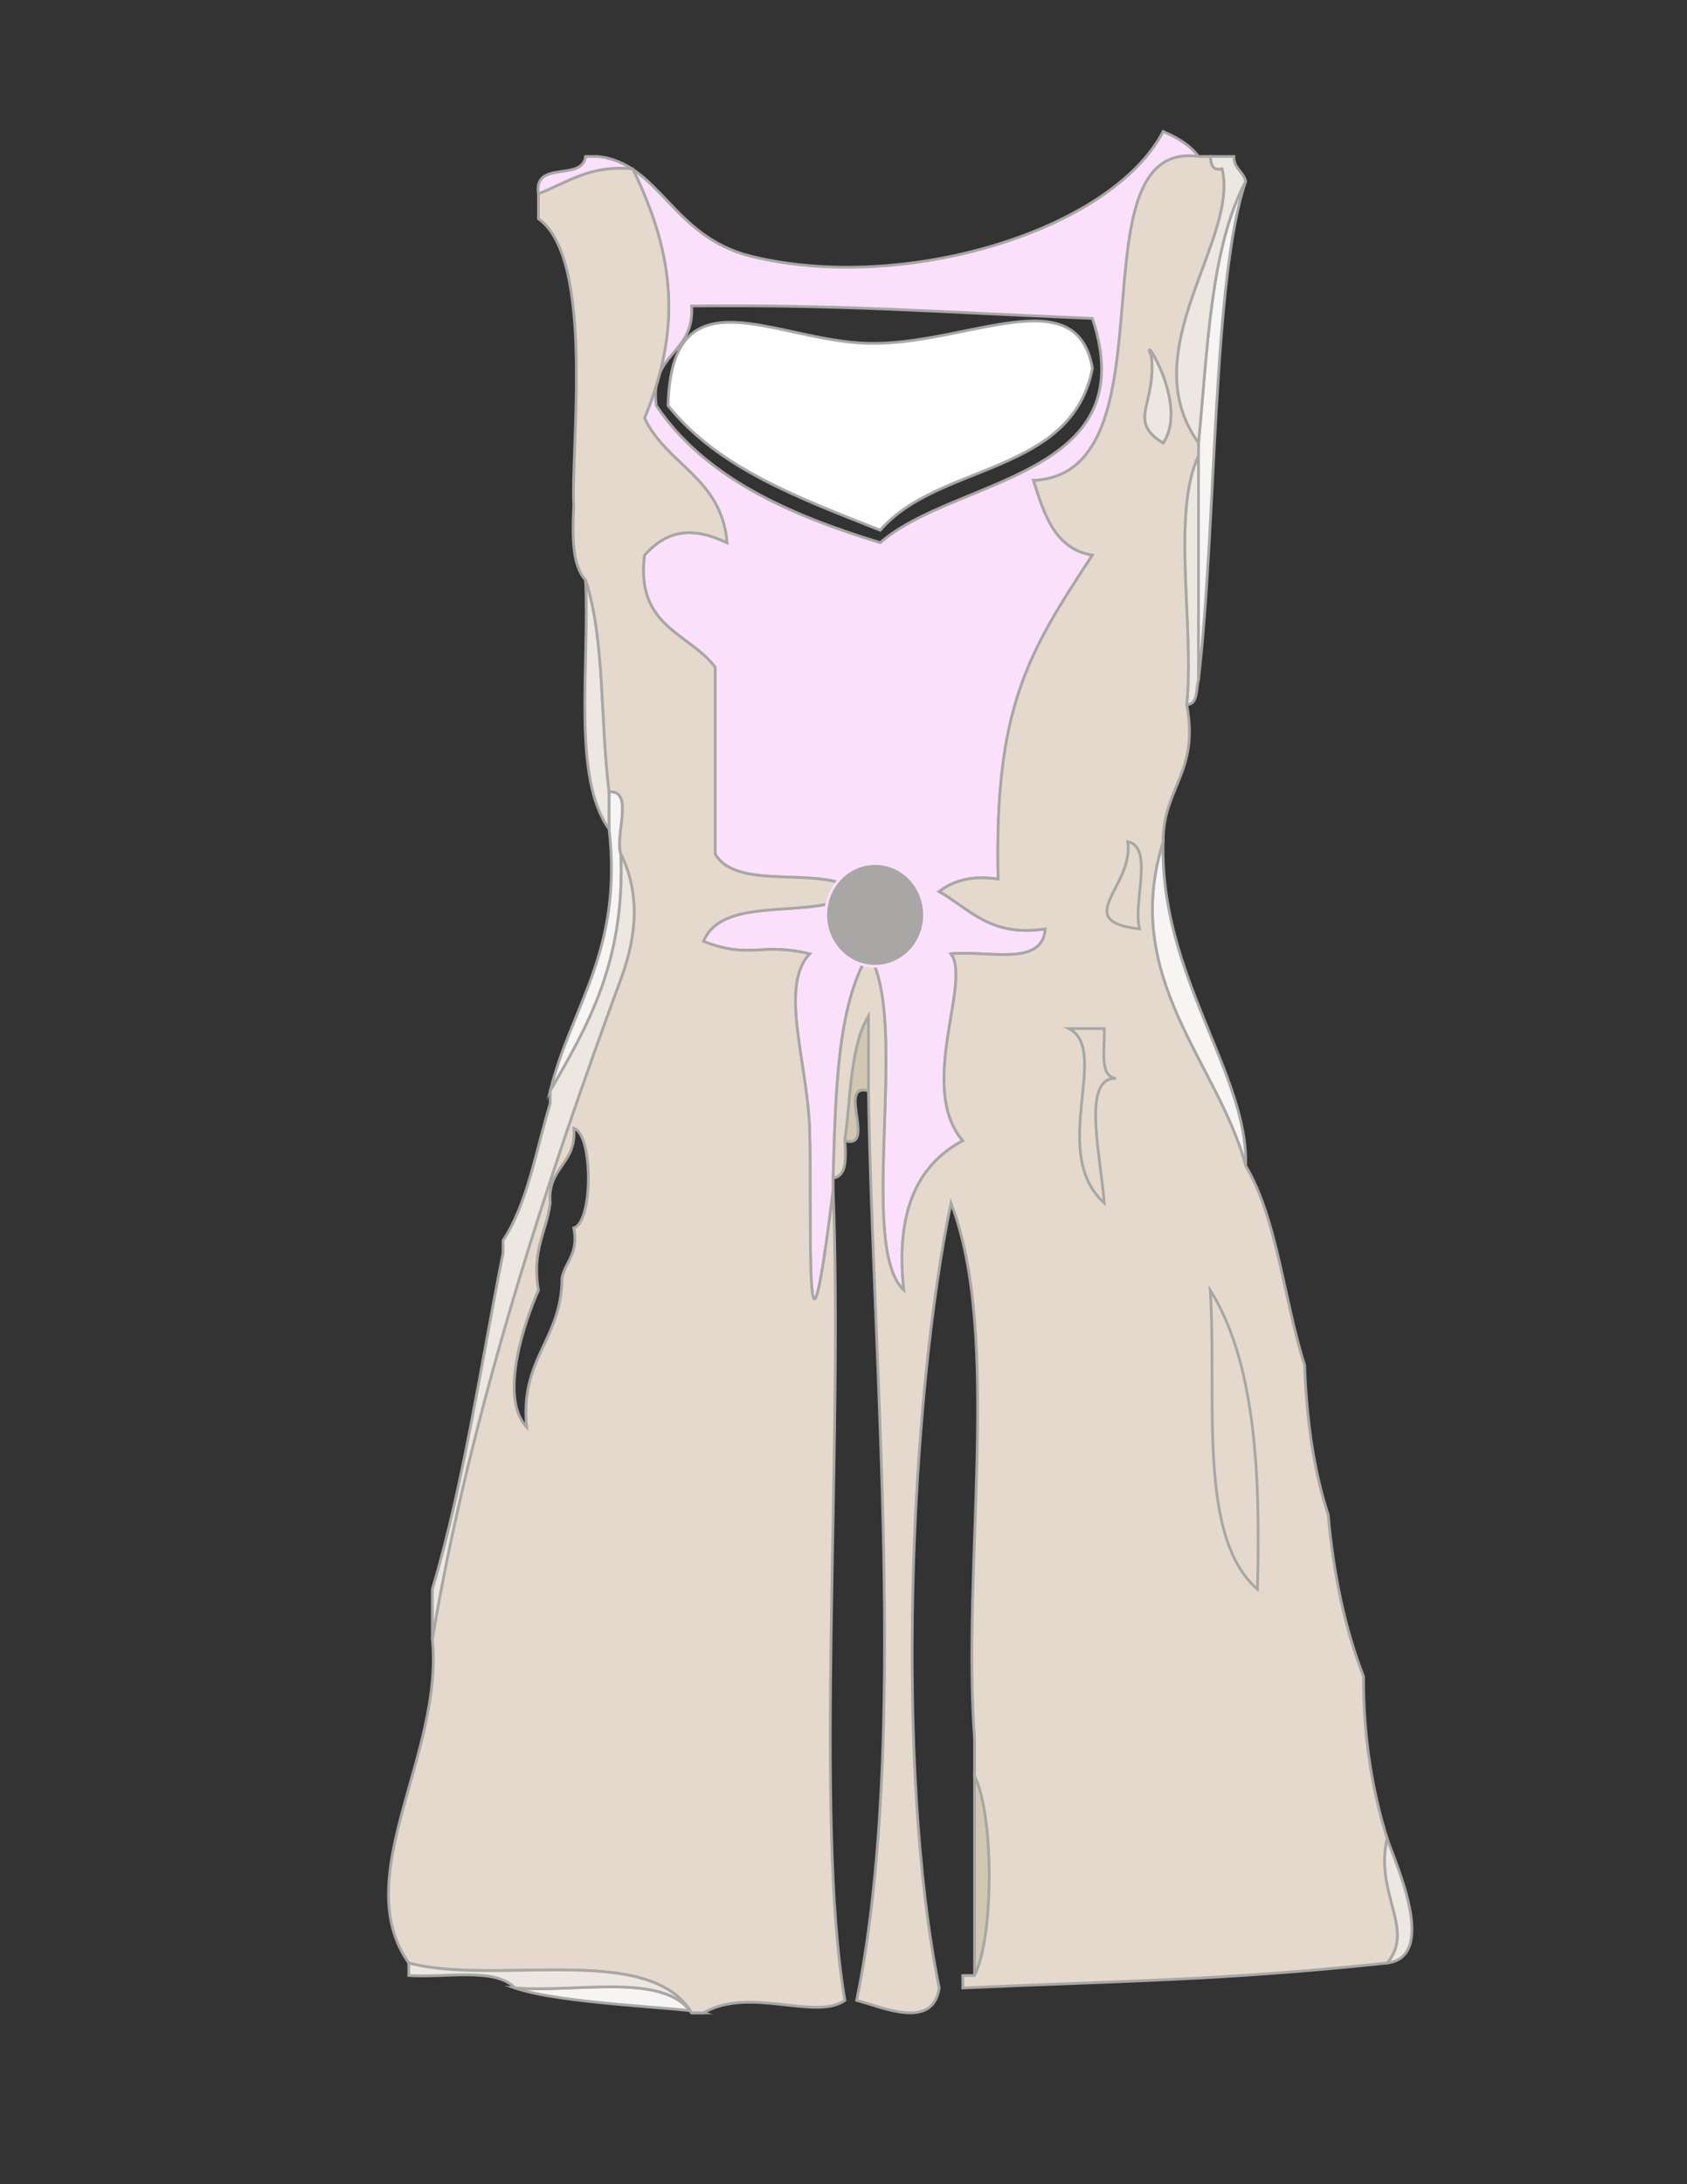 <?xml version="1.0" encoding="utf-8"?>
<!-- Generator: Adobe Illustrator 15.0.0, SVG Export Plug-In . SVG Version: 6.00 Build 0)  -->
<!DOCTYPE svg PUBLIC "-//W3C//DTD SVG 1.1//EN" "http://www.w3.org/Graphics/SVG/1.1/DTD/svg11.dtd">
<svg version="1.1" id="Capa_1" xmlns="http://www.w3.org/2000/svg" xmlns:xlink="http://www.w3.org/1999/xlink" x="0px" y="0px"
	 width="612px" height="792px" viewBox="0 0 612 792" enable-background="new 0 0 612 792" xml:space="preserve">
<rect x="0" y="0" width="612" height="792" fill="#333333" stroke="none"/>
<path fill="#FFFFFF" stroke="#A8A7A5" stroke-miterlimit="10" d="M319.334,192.264c-29.009-11.518-58.687-22.327-76.972-45.177
	c1.181-49.652,38.676-23.359,72.698-22.588c35.371,0.803,75.452-23.83,81.242,9.035
	C388.872,172.363,340.357,167.792,319.334,192.264z"/>
<path fill="#ECE7E1" stroke="#A8A7A5" stroke-miterlimit="10" d="M434.788,165.158c0,27.105,0,54.212,0,81.32
	c-0.957,3.504-0.118,8.909-4.274,9.035C433.316,226.851,424.877,186.308,434.788,165.158z"/>
<path fill="#D2C7B1" stroke="#A8A7A5" stroke-miterlimit="10" d="M413.41,296.172c-29.502-30.849-6.502-76.635,8.549-108.426
	C432.833,220.395,423.502,270.637,413.41,296.172z"/>
<path fill="#D2C7B1" stroke="#A8A7A5" stroke-miterlimit="10" d="M409.131,305.209c9.565,1.941,1.735,22.265,4.279,31.624
	C388.188,333.995,411.433,321.486,409.131,305.209z"/>
<path fill="#ECE7E1" stroke="#A8A7A5" stroke-miterlimit="10" d="M268.02,485.918c-7.307-43.828-9.542-95.468,0-135.536
	C291.493,384.901,259.883,437.665,268.02,485.918z"/>
<path fill="#E5D9CD" stroke="#A8A7A5" stroke-miterlimit="10" d="M353.541,354.903c5.702,0,11.406,0,17.108,0
	c-5.853,29.963-4.244,67.803-4.279,103.91C357.161,432.631,354.828,399.193,353.541,354.903z"/>
<path fill="#D2C7B1" stroke="#A8A7A5" stroke-miterlimit="10" d="M426.234,422.671c22.31,19.586-3.453,57.052,0,85.834
	C417.816,488.932,420.971,442.811,426.234,422.671z"/>
<path fill="#ECE7E1" stroke="#A8A7A5" stroke-miterlimit="10" d="M439.063,467.848c15.912,25.355,18.359,64.936,17.107,108.427
	C434.261,557.254,441.527,507.41,439.063,467.848z"/>
<path fill="#C2AE9D" stroke="#A8A7A5" stroke-miterlimit="10" d="M404.855,707.289c-6.905,1.269-7.362-4.271-12.827-4.521
	c-1.411-70.791-10.978-132.972-8.556-207.817C399.803,556.007,396.649,637.648,404.855,707.289z"/>
<path fill="#D2C7B1" stroke="#A8A7A5" stroke-miterlimit="10" d="M272.298,571.757c0,3.01,0,6.023,0,9.032
	c0,18.07,0,36.145,0,54.215c-1.427,0-2.855,0-4.279,0C270.779,615.33,262.445,583.936,272.298,571.757z"/>
<path fill="#D2C7B1" stroke="#A8A7A5" stroke-miterlimit="10" d="M353.541,644.036c7.109,13.717,7.109,58.573,0,72.285
	C353.541,692.229,353.541,668.135,353.541,644.036z"/>
<path fill="#ECE7E1" stroke="#A8A7A5" stroke-miterlimit="10" d="M503.206,666.628c2.864,8.598,18.77,42.836,0,45.177
	C513.54,699.556,498.515,686.718,503.206,666.628z"/>
<path fill="#F6F5F3" stroke="#A8A7A5" stroke-miterlimit="10" d="M421.959,305.209c-1.389,48.187,31.07,84.586,29.933,117.462
	C441.932,385.349,406.377,354.89,421.959,305.209z"/>
<path fill="#F6F5F3" stroke="#A8A7A5" stroke-miterlimit="10" d="M451.892,65.767c-12.038,35.5-10.574,124.334-17.104,180.711
	c0-27.108,0-54.215,0-81.32c0-1.507,0-3.011,0-4.518C438.101,126.493,439.081,89.878,451.892,65.767z"/>
<path fill="#ECE7E1" stroke="#A8A7A5" stroke-miterlimit="10" d="M212.429,210.336c7.087,21.125,5.308,51.618,8.555,76.798
	c0,4.521,0,9.038,0,13.559C207.46,281.846,213.938,241.876,212.429,210.336z"/>
<path fill="#F6F5F3" stroke="#A8A7A5" stroke-miterlimit="10" d="M220.984,287.135c9.269-0.761,1.937,16.026,4.273,22.591
	c1.512,39.246-12.146,62.461-25.656,85.839c7.67-31.053,26.368-50.45,21.383-94.871
	C220.984,296.172,220.984,291.655,220.984,287.135z"/>
<path fill="#F6F5F3" stroke="#A8A7A5" stroke-miterlimit="10" d="M186.773,720.842c22.546,1.779,53.989-5.843,64.143,9.033
	c1.423,0,2.852,0,4.275,0C248.38,727.89,204.052,726.79,186.773,720.842z"/>
<path fill="#FBE0FC" stroke="#A8A7A5" stroke-miterlimit="10" d="M216.704,56.732c22.547,2.205,26.857,28.997,55.594,36.142
	c55.015,13.679,130.717-8.976,149.661-45.177c5.053,2.189,9.697,4.817,12.829,9.035c-46.974-6.331-7.135,115.118-59.864,117.461
	c3.906,12.44,7.837,24.85,21.378,27.105c-23.328,35.442-35.617,55.253-34.206,117.459c-9.916-1.441-16.418,0.729-21.383,4.521
	c11.154,6.286,18.521,16.576,38.486,13.553c-0.954,14.05-21.282,7.636-34.208,9.033c7.637,10.101-12.313,48.214,4.274,67.768
	c-16.123,8.563-24.542,25.271-21.383,54.215c-17.13-16.005,2.522-98.367-12.824-121.981c-11.52,19.458-11.857,50.722-12.828,81.321
	c0,1.508,0,3.01,0,4.517c-10.698,86.52-7.575,7.624-8.554-22.586c-0.765-23.562-11.085-51.556,0-63.252
	c-17.834-4.323-21.098,2.162-38.487-4.516c7.314-17.872,41.974-6.854,55.589-18.07c-11.897-10.021-43.117,0.373-51.312-13.554
	c0-22.591,0-45.177,0-67.766c-9.502-12.552-28.979-14.562-25.658-40.661c8.233-9.15,17.206-10.502,29.933-4.517
	c-1.964-23.526-21.879-28.086-29.933-45.177c13.325-32.202,11.221-58.604-4.279-90.355c-15.667-1.493-23.755,5.018-34.207,9.035
	c-1.833-12.475,15.943-4.239,17.103-13.553C213.857,56.732,215.281,56.732,216.704,56.732z M396.302,115.463
	c-60.461-2.491-90.229-5.022-145.386-4.519c1.094,17.723-15.464,16.792-12.829,36.142c17.842,26.332,48.13,39.507,81.247,49.695
	C346.336,173.108,415.593,173.352,396.302,115.463z"/>
<path fill="#ECE7E1" stroke="#A8A7A5" stroke-miterlimit="10" d="M439.063,56.732c2.853,0,5.702,0,8.555,0
	c-0.014,4.532,3.462,5.377,4.273,9.035c-12.811,24.111-13.791,60.726-17.104,94.873c-24.076-33.463,14.705-73.431,8.554-99.39
	C439.704,62.081,439.309,59.488,439.063,56.732z"/>
<path fill="#E5D9CD" stroke="#A8A7A5" stroke-miterlimit="10" d="M302.231,427.188c0.97-30.601,1.309-61.863,12.828-81.321
	c15.348,23.615-4.306,105.978,12.824,121.981c-3.159-28.942,5.26-45.65,21.383-54.215c-16.589-19.554,3.361-57.667-4.274-67.768
	c12.926-1.396,33.254,5.017,34.208-9.033c-19.965,3.023-27.332-7.267-38.486-13.553c4.965-3.792,11.467-5.962,21.383-4.521
	c-1.411-62.207,10.878-82.018,34.206-117.459c-13.541-2.256-17.472-14.665-21.378-27.105
	c52.729-2.343,12.892-123.792,59.864-117.461c1.429,0,2.852,0,4.275,0c0.244,2.756,0.641,5.349,4.277,4.518
	c6.151,25.959-32.63,65.927-8.554,99.39c0,1.507,0,3.011,0,4.518c-9.911,21.15-1.472,61.693-4.274,90.355
	c4.67,24.508-8.629,30.04-8.555,49.695c-15.582,49.681,19.973,80.14,29.933,117.462c11.517,19.459,13.821,48.645,21.384,72.279
	c0.729,20.312,3.396,38.58,8.554,54.215c1.938,22.047,6.187,41.65,12.824,58.732c-0.065,22.659,3.305,41.688,8.554,58.729
	c-4.691,20.09,10.334,32.928,0,45.177c-60.545,6.4-97.075,6.469-153.939,9.037c0-1.507,0-3.014,0-4.521c1.424,0,2.853,0,4.274,0
	c7.109-13.712,7.109-58.568,0-72.285c0-4.516,0-9.032,0-13.553c-4.679-62.821,9.982-146.076-8.55-194.264
	c-14.911,71.973-20.478,204.306-4.278,284.621c-2.271,15.447-20.601,6.915-29.933,4.517c18.898-92.743,5.82-228.654,4.278-329.793
	c0-9.038,0-18.07,0-27.108c-6.63,11.067-6.38,29.405-8.554,45.177C306.87,420.044,307.213,426.427,302.231,427.188z"/>
<path fill="#E5D9CD" stroke="#A8A7A5" stroke-miterlimit="10" d="M421.959,160.64c9.67-14.233-8.781-41.577-4.274-31.624
	C419.679,146.804,408.723,152.478,421.959,160.64z"/>
<path fill="#E5D9CD" stroke="#A8A7A5" stroke-miterlimit="10" d="M413.41,336.833c-2.544-9.358,5.286-29.682-4.279-31.624
	C411.433,321.486,388.188,333.995,413.41,336.833z"/>
<path fill="#E5D9CD" stroke="#A8A7A5" stroke-miterlimit="10" d="M404.855,391.043c-6.33-0.839-3.92-10.918-4.273-18.07
	c-4.28,0-8.554,0-12.829,0c15.315,7.802-7.403,44.87,12.829,63.248C399.417,419.561,392.194,390.459,404.855,391.043z"/>
<path fill="#E5D9CD" stroke="#A8A7A5" stroke-miterlimit="10" d="M456.171,576.273c1.252-43.491-1.195-83.07-17.106-108.427
	C441.527,507.41,434.261,557.254,456.171,576.273z"/>
<path fill="#D2C7B1" stroke="#A8A7A5" stroke-miterlimit="10" d="M315.06,395.564c-11.611-3.234,3.059,21.303-8.554,18.068
	c2.174-15.771,1.924-34.109,8.554-45.177C315.06,377.494,315.06,386.526,315.06,395.564z"/>
<path fill="#E5D9CD" stroke="#A8A7A5" stroke-miterlimit="10" d="M195.327,70.285c10.452-4.018,18.54-10.528,34.207-9.035
	c15.5,31.751,17.604,58.153,4.279,90.355c8.053,17.091,27.969,21.65,29.933,45.177c-12.727-5.985-21.699-4.633-29.933,4.517
	c-3.322,26.099,16.155,28.109,25.658,40.661c0,22.589,0,45.175,0,67.766c8.193,13.927,39.413,3.533,51.311,13.554
	c-13.615,11.216-48.275,0.198-55.589,18.07c17.389,6.678,20.653,0.193,38.487,4.516c-11.085,11.696-0.765,39.69,0,63.252
	c0.979,30.21-2.145,109.104,8.554,22.586c3.738,93.649-6.964,228.104,4.274,293.654c-10.668,7.461-34.668-5.192-51.315,4.518
	c-1.423,0-2.852,0-4.275,0c-15.513-25.772-70.649-9.688-102.625-18.07c-21.984-31.191,12.698-75.525,8.55-117.462
	c13.619-81.915,42.125-168.083,68.418-239.44c4.324-11.726,8.164-28.553,0-45.177c-2.337-6.564,4.996-23.352-4.273-22.591
	c-3.247-25.181-1.468-55.673-8.555-76.798c-4.925-5.34-4.836-15.97-4.274-27.108c-1.208-19.882,7.793-89.5-12.829-103.908
	C195.327,76.309,195.327,73.297,195.327,70.285z M208.155,445.257c7.056-2.008,7.056-34.132,0-36.14
	c1.116,13.225-9.671,13.879-8.554,27.104c-1.363,10.61-6.753,16.958-4.275,31.627c-4.596,10.428-14.625,38.456-4.275,49.694
	c-2.486-25.214,12.776-31.677,12.829-54.215C205.225,457.221,209.965,454.698,208.155,445.257z"/>
<path fill="#ECE7E1" stroke="#A8A7A5" stroke-miterlimit="10" d="M186.773,720.842c-7.092-7.564-25.104-3.598-38.483-4.521
	c0-1.507,0-3.011,0-4.518c31.976,8.383,87.112-7.702,102.625,18.07C240.762,714.999,209.319,722.621,186.773,720.842z"/>
<path fill="#ECE7E1" stroke="#A8A7A5" stroke-miterlimit="10" d="M156.84,576.273c11.266-37.798,17.508-80.896,25.658-121.979
	c0-1.508,0-3.015,0-4.521c8.831-13.26,11.923-32.577,17.104-49.693c0-1.507,0-3.009,0-4.516
	c13.51-23.378,27.168-46.593,25.656-85.839c8.164,16.624,4.324,33.451,0,45.177c-26.293,71.357-54.799,157.525-68.418,239.44
	c0-4.516,0-9.037,0-13.554C156.84,579.282,156.84,577.78,156.84,576.273z"/>
<path fill="#ECE7E1" stroke="#A8A7A5" stroke-miterlimit="10" d="M417.685,129.016c-4.507-9.953,13.944,17.391,4.274,31.624
	C408.723,152.478,419.679,146.804,417.685,129.016z"/>
<ellipse fill="#A8A7A5" stroke="#FBE0FC" stroke-miterlimit="10" cx="317.482" cy="331.753" rx="17.917" ry="18.628"/>
</svg>
